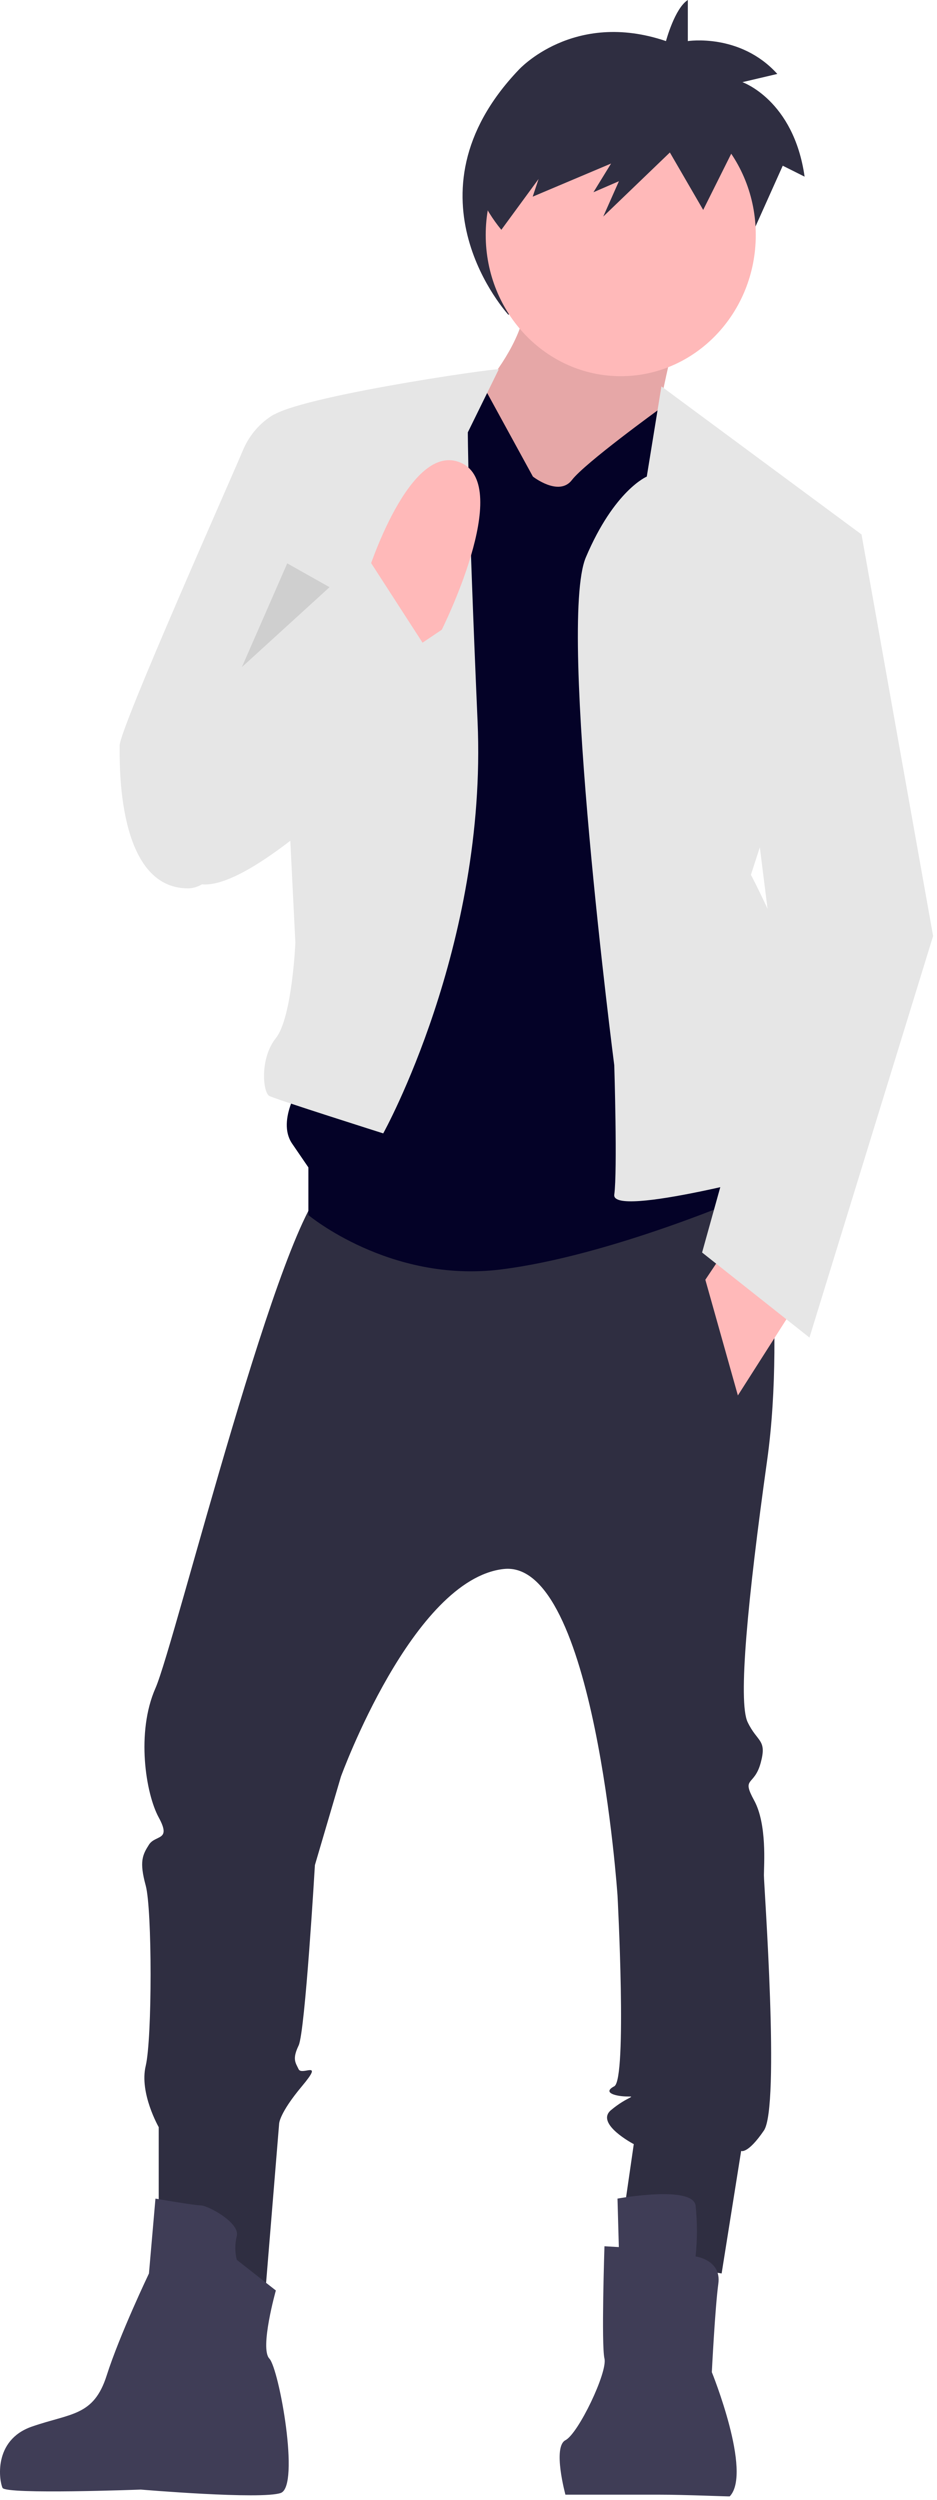<svg width="165" height="440" viewBox="0 0 165 440" fill="none" xmlns="http://www.w3.org/2000/svg">
<path d="M117.276 7.232C117.276 7.232 118.813 1.45 121.123 0V7.232C121.123 7.232 130.347 5.786 136.881 13.014L130.732 14.46C130.732 14.46 139.764 17.594 141.686 31.094L137.838 29.167L127.461 52.31L120.927 39.774L107.862 53.756L110.936 46.042L105.94 48.453L109.399 42.185L94.025 49.417L95.178 45.563L89.545 55.43C89.545 55.43 70.195 34.474 91.335 12.295C91.333 12.295 100.941 1.688 117.276 7.232Z" fill="#2F2E41"/>
<path d="M119.05 58.723C119.05 58.723 113.321 81.484 115.043 84.479C116.764 87.474 98.427 103.647 98.427 103.647L80.665 100.053L79.519 74.297C79.519 74.297 95.562 59.921 92.124 49.139L119.05 58.723Z" fill="#FFB9B9"/>
<path opacity="0.1" d="M119.05 58.723C119.05 58.723 113.321 81.484 115.043 84.479C116.764 87.474 98.427 103.647 98.427 103.647L80.665 100.053L79.519 74.297C79.519 74.297 95.562 59.921 92.124 49.139L119.05 58.723Z" fill="black"/>
<path d="M133.948 202.483C133.948 202.483 138.532 232.433 135.094 256.991C131.656 281.55 129.937 299.519 131.656 303.113C133.375 306.707 135.094 306.108 133.948 310.301C132.801 314.494 130.51 312.697 132.801 316.89C135.093 321.083 134.52 328.27 134.52 330.067C134.52 331.863 137.385 370.798 134.52 374.991C131.655 379.184 130.512 378.585 130.512 378.585L127.075 400.149L108.74 397.154L111.604 377.387C111.604 377.387 104.729 373.793 107.596 371.397C110.464 369.002 112.18 369.002 110.461 369.002C108.742 369.002 105.877 368.403 108.17 367.204C110.462 366.006 108.743 333.661 108.743 333.661C108.743 333.661 104.735 274.361 88.689 276.158C72.643 277.956 60.038 312.697 60.038 312.697L55.454 328.271C55.454 328.271 53.735 357.622 52.589 360.017C51.443 362.413 52.016 363.012 52.589 364.207C53.162 365.402 57.173 362.41 53.162 367.202C49.151 371.994 49.154 373.791 49.154 373.791L46.576 405.238L27.949 392.965V374.396C27.949 374.396 24.511 368.407 25.658 363.615C26.804 358.822 26.804 336.061 25.658 331.869C24.511 327.676 25.084 326.477 26.231 324.681C27.377 322.884 30.238 324.082 27.95 319.889C25.662 315.695 23.942 304.914 27.377 297.127C30.811 289.34 49.723 212.669 57.744 208.473C65.765 204.277 133.948 202.483 133.948 202.483Z" fill="#2F2E41"/>
<path d="M108.737 386.972C108.737 386.972 121.915 384.576 122.488 388.17C122.803 391.156 122.803 394.168 122.488 397.154C122.488 397.154 127.072 397.753 126.496 401.946C125.919 406.139 125.35 417.52 125.35 417.52C125.35 417.52 132.511 435.191 128.501 439.384C128.461 439.426 120.589 439.085 116.065 439.085H99.567C99.567 439.085 97.275 430.699 99.567 429.501C101.858 428.304 107.015 417.519 106.442 415.125C105.869 412.732 106.442 395.359 106.442 395.359L108.973 395.508L108.737 386.972Z" fill="#3F3D56"/>
<path d="M41.7 397.753L48.576 403.145C48.576 403.145 45.711 413.327 47.429 415.127C49.148 416.927 52.873 437.59 49.433 438.787C45.994 439.985 24.796 438.188 24.796 438.188C24.796 438.188 1.018 439.087 0.445 437.889C-0.127 436.692 -1.274 429.503 5.602 427.107C12.477 424.712 16.488 425.311 18.78 418.122C21.071 410.933 26.228 400.153 26.228 400.153L27.375 386.975C27.375 386.975 34.25 388.173 35.396 388.173C36.542 388.173 42.272 391.168 41.699 393.565C41.35 394.937 41.351 396.381 41.7 397.753V397.753Z" fill="#3F3D56"/>
<path d="M109.31 66.213C96.178 66.213 85.532 55.084 85.532 41.355C85.532 27.626 96.178 16.497 109.31 16.497C122.442 16.497 133.088 27.626 133.088 41.355C133.088 55.084 122.442 66.213 109.31 66.213Z" fill="#FFB9B9"/>
<path d="M93.84 83.883L85.245 68.179C85.245 68.179 65.192 67.111 64.045 69.508C62.899 71.904 53.159 190.506 53.159 190.506C53.159 190.506 48.575 197.095 51.441 201.288L54.305 205.477V213.864C54.305 213.864 68.629 225.846 88.11 223.447C107.59 221.048 132.228 210.27 132.228 210.27L127.07 176.726L127.644 77.893L116.102 72.011C116.102 72.011 103.009 81.487 100.717 84.482C98.425 87.477 93.84 83.883 93.84 83.883Z" fill="#040227"/>
<path d="M113.894 83.883L116.473 68.01L151.71 94.07L132.233 153.969C132.233 153.969 144.266 176.731 141.973 185.117C139.681 193.503 138.536 206.081 138.536 206.081C138.536 206.081 107.596 214.468 108.169 210.271C108.741 206.075 108.169 187.509 108.169 187.509C108.169 187.509 98.15 109.938 103.16 98.109C108.17 86.28 113.894 83.883 113.894 83.883Z" fill="#E6E6E6"/>
<path d="M82.381 76.097L87.824 65.015C87.824 64.668 49.151 70.26 47.427 73.7L52.013 165.945C52.013 165.945 51.44 179.123 48.576 182.717C45.711 186.311 46.284 192.3 47.429 192.899C48.575 193.498 67.483 199.488 67.483 199.488C67.483 199.488 85.818 166.544 84.099 127.006C82.379 87.469 82.381 76.097 82.381 76.097Z" fill="#E6E6E6"/>
<path d="M54.305 74.299L48.237 72.948C45.861 74.345 43.973 76.496 42.846 79.09C41.126 83.28 21.073 128.208 21.073 131.203C21.073 134.197 20.5 156.36 33.105 156.36C45.711 156.36 55.451 100.055 55.451 100.055L54.305 74.299Z" fill="#E6E6E6"/>
<path d="M140.25 229.438L129.937 245.61L124.207 225.248L128.215 219.258L140.25 229.438Z" fill="#FFB9B9"/>
<path d="M146.553 94.665L151.709 94.066L164.315 164.746L142.542 235.427L123.634 220.453L136.812 173.133L132.229 136.594L146.553 94.665Z" fill="#E6E6E6"/>
<path d="M84.486 34.342C87.634 22.344 97.48 13.587 109.147 13.587C113.215 13.631 117.212 14.707 120.794 16.724C124.376 18.74 127.436 21.636 129.71 25.163L123.827 36.949L117.96 26.838L106.228 38.115L108.989 31.894L104.5 33.838L107.606 28.783L93.804 34.615L94.839 31.504L88.283 40.448C86.759 38.602 85.481 36.547 84.486 34.342V34.342Z" fill="#2F2E41"/>
<path opacity="0.1" d="M58.03 103.35L42.591 117.422L50.581 99.155L58.03 103.35Z" fill="black"/>
<path d="M64.619 101.254C64.619 101.254 72.068 77.294 81.235 81.487C90.402 85.68 77.797 110.838 77.797 110.838L69.775 116.229L64.619 101.254Z" fill="#FFB9B9"/>
<path d="M25.084 131.803L65.192 98.858L79.516 121.022C79.516 121.022 41.701 162.951 33.108 154.565C24.515 146.179 25.084 131.803 25.084 131.803Z" fill="#E6E6E6"/>
</svg>
